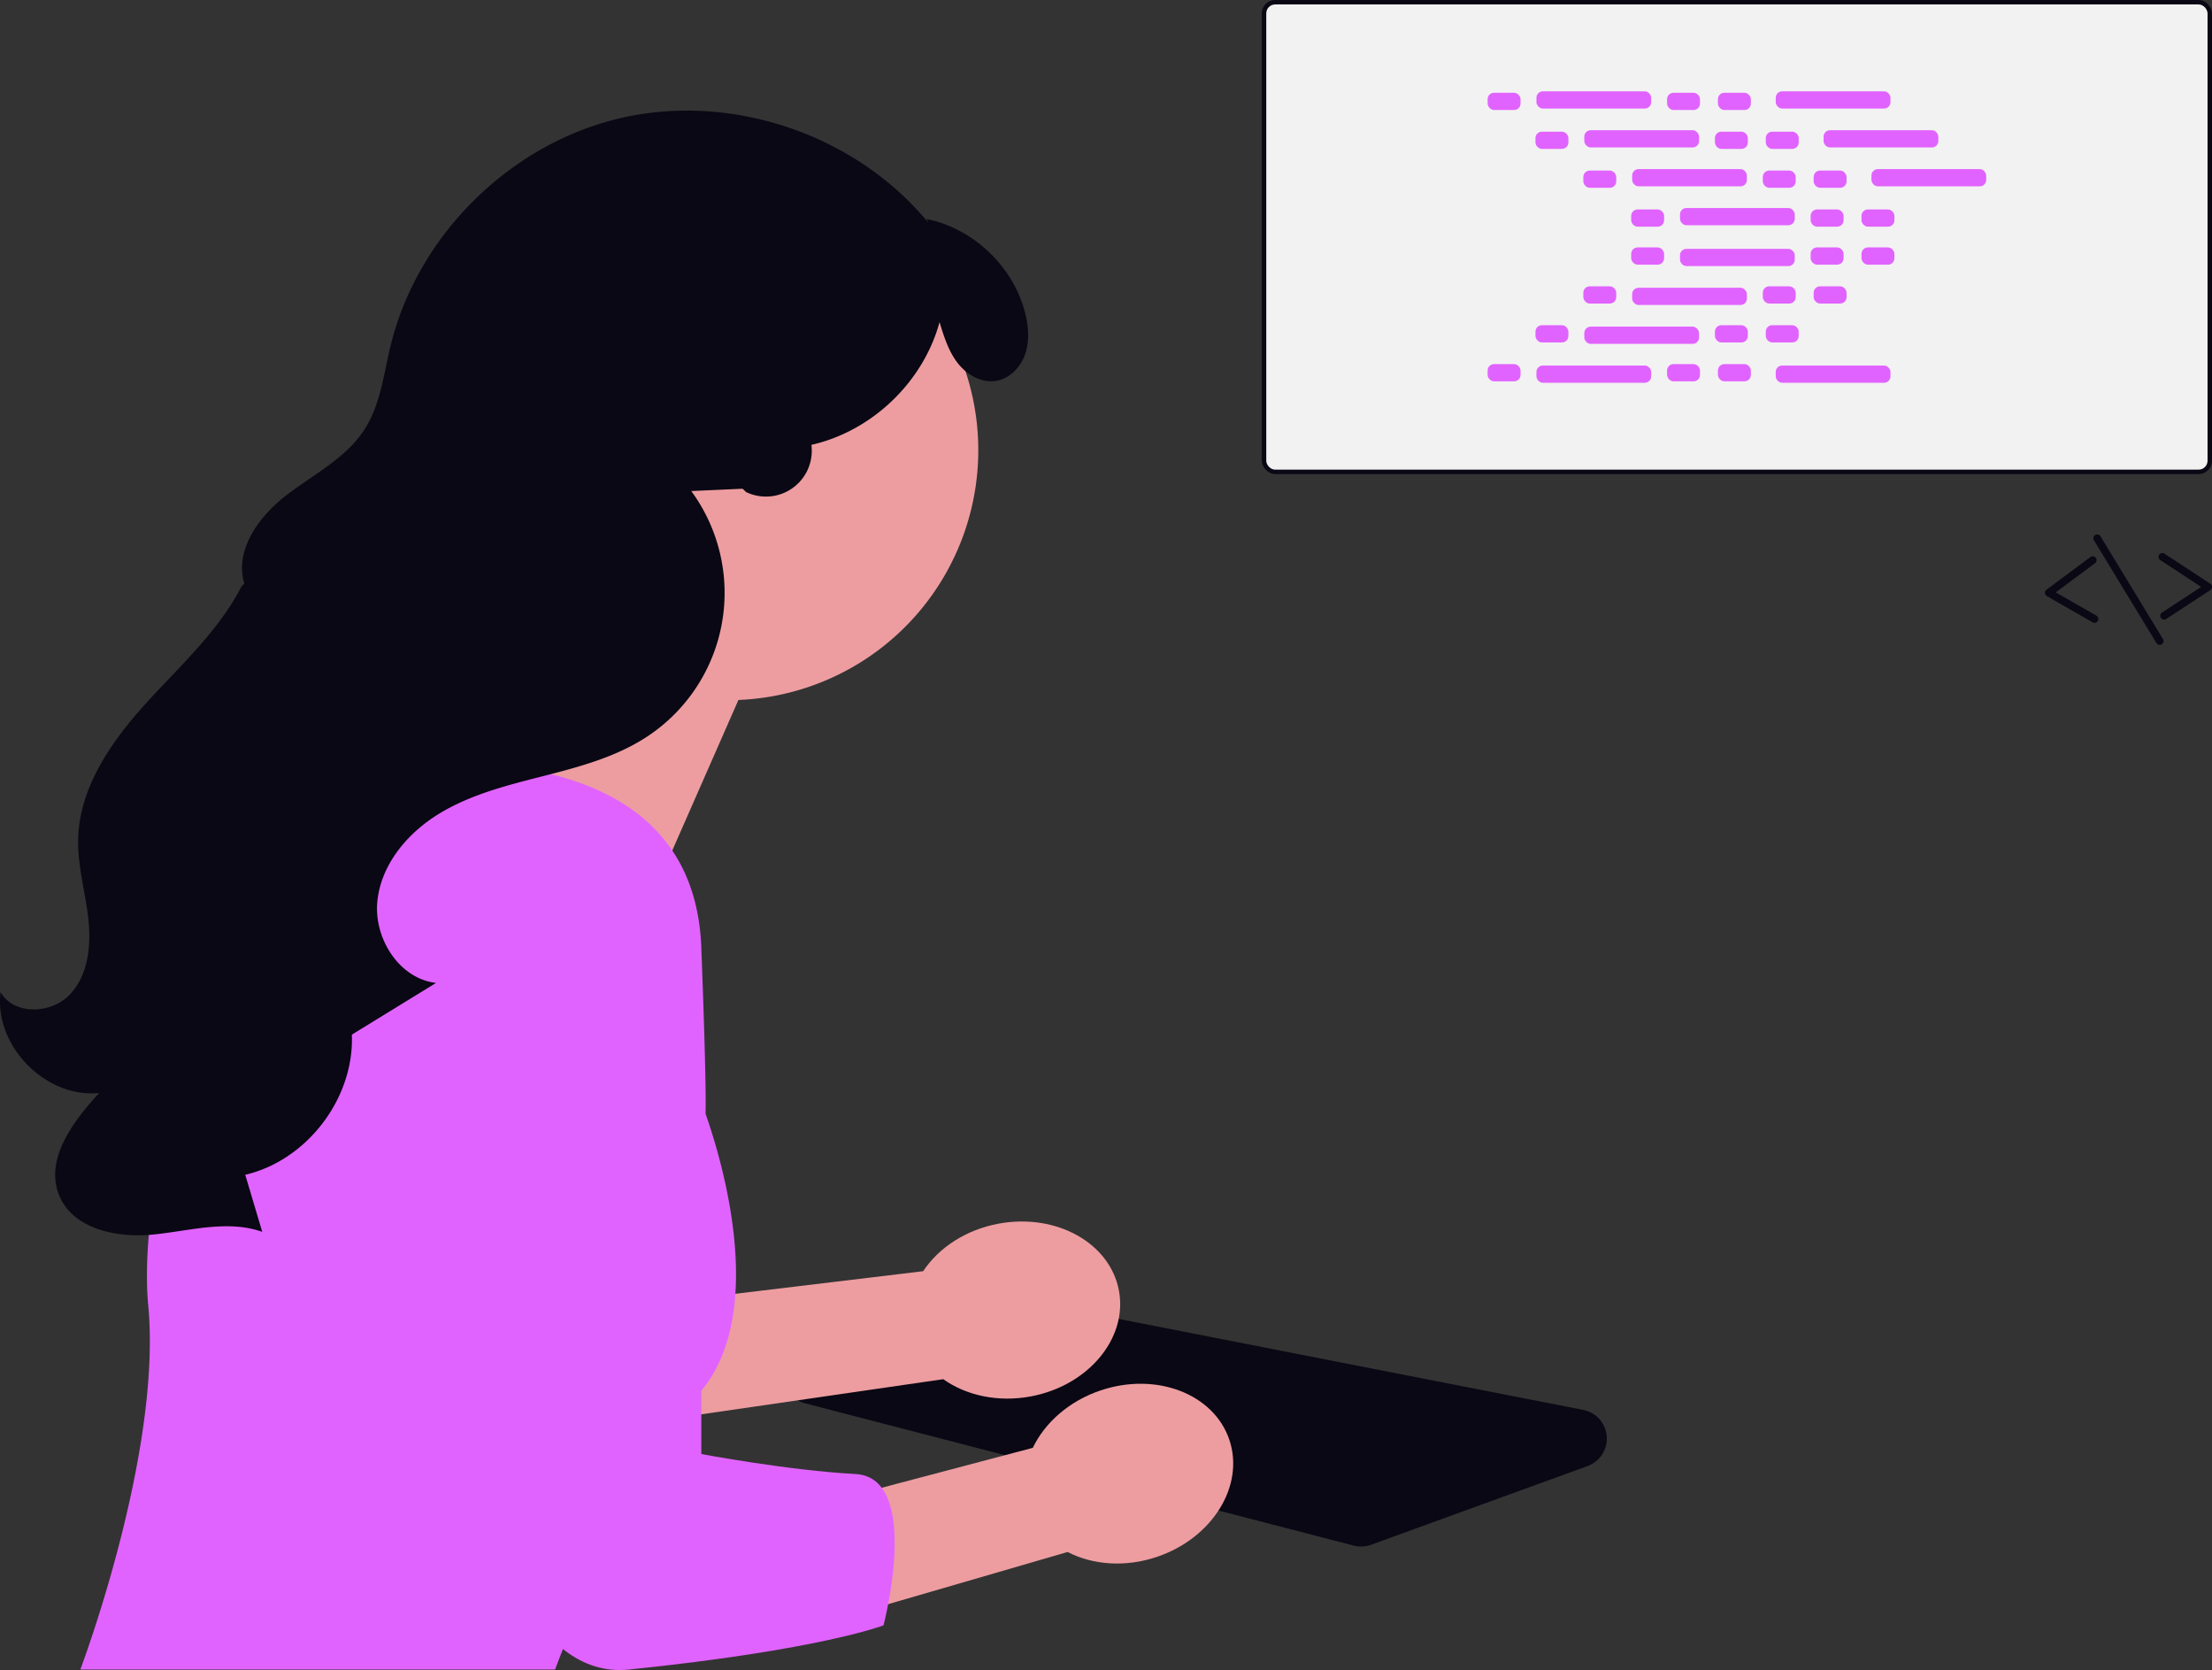 <svg xmlns="http://www.w3.org/2000/svg" width="994.037" height="750.305" viewBox="0 0 994.037 750.305" xmlns:xlink="http://www.w3.org/1999/xlink" role="img" artist="Katerina Limpitsouni" source="https://undraw.co/"><rect x="0" y="0" width="994.037" height="750.305" fill="#333333" stroke="none"/><g transform="translate(-598.963 -140)"><g transform="translate(80 -287)"><rect width="427" height="213" rx="6" transform="translate(1086 427)" fill="#090814"/><rect width="423" height="209" rx="4" transform="translate(1088 429)" fill="#f2f2f2"/></g><g transform="translate(-40.39)"><path d="M546.033,672a13.062,13.062,0,0,0,4.481-.793l97.3-35.363a13.132,13.132,0,0,0-1.963-25.23L377.128,558.006a13.159,13.159,0,0,0-6.531.38l-75.086,24.063a13.134,13.134,0,0,0,.712,25.222L542.732,671.58a13.1,13.1,0,0,0,3.3.421Z" transform="translate(704.964 162.823)" fill="#090814"/><path d="M565.407,523.281l-141.124,16.96,25.729,49.618L574.435,571.8c10.245,7.266,24.483,10.5,39.286,7.747,25.9-4.82,43.664-26.1,39.674-47.539s-28.22-34.9-54.12-30.084C584.473,504.674,572.352,512.817,565.407,523.281Z" transform="translate(488.792 187.846)" fill="#ed9da0"/><path d="M516.257,125.082A112.316,112.316,0,1,1,629.2,266.636L570.8,399.5,488.014,281.57s31.031-23.164,52.371-52.972a112.194,112.194,0,0,1-24.128-103.516Z" transform="translate(341.988 187.846)" fill="#ed9da0"/><path d="M666.1,357.019a99.739,99.739,0,0,1,91.615-62.241c50.854-.49,115.585,12.809,118.254,83.091,4.419,116.37,0,69.53,0,69.53s35.107,87.416,0,129.579S810.25,702.244,810.25,702.244H596.918s36.828-97.331,30.5-163.735c-4.293-45.075,16.183-125.846,38.681-181.49Z" transform="translate(78.539 187.846)" fill="#e163ff"/><path d="M465.9,397.83c5.844,10.536,22.722,9.939,31.05,1.232s9.719-21.984,8.412-33.961-4.836-23.756-4.593-35.8c.464-22.986,14.483-43.422,29.883-60.492s33.008-32.751,43.529-53.192l1.271-1.309c-4.495-14.848,6.407-30.015,18.68-39.5s26.991-16.724,35.371-29.779c7.129-11.106,8.57-24.77,11.69-37.594,12.089-49.686,53.879-90.9,103.727-102.3s105.4,7.556,137.881,47.049l-.781-1.637c21.1,4.271,39.048,21.392,44.311,42.266,1.524,6.047,2.031,12.548,0,18.445s-6.971,11.048-13.13,12.024c-6.606,1.048-13.215-2.839-17.286-8.147s-6.1-11.857-8.054-18.254c-7.332,26.936-30.351,48.974-57.58,55.129a20.6,20.6,0,0,1-29.361,21.212l-1.566-1.491-23.071,1.038a77.307,77.307,0,0,1-19.767,110.287c-13.93,9.184-30.383,13.6-46.549,17.729s-32.654,8.226-46.909,16.9-26.2,22.833-27.841,39.438,9.81,34.733,26.386,36.639l-37.838,23.232c1.126,28.565-20.077,56.433-47.907,62.968q3.821,12.822,7.641,25.645c-15.48-5.505-32.428-.491-48.773,1.177s-36.163-2.3-42.443-17.481c-6.678-16.142,6.073-33.257,17.934-46.081-24.149,2.409-47.3-21.3-44.323-45.382Z" transform="translate(173.708 187.846)" fill="#090814"/><path d="M510.913,602.637l-137.425,36.3,32.34,45.585,120.733-35.087c11.151,5.78,25.7,7.017,39.98,2.243,24.986-8.354,39.636-31.889,32.723-52.567S566.49,568.446,541.5,576.8c-14.28,4.774-25.159,14.514-30.591,25.838Z" transform="translate(592.567 187.846)" fill="#ed9da0"/><path d="M525.622,447.4s6,263.636,91.971,254.844S732.02,682.385,732.02,682.385s17.392-66.4-12.648-67.985-69.243-8.976-69.243-8.976V414.215" transform="translate(304.38 187.846)" fill="#e163ff"/></g><g transform="translate(3420.188 -16528.031)"><rect width="14.794" height="7.742" rx="2.88" transform="translate(-2152.714 16709.709)" fill="#e163ff"/><rect width="14.794" height="7.742" rx="2.88" transform="translate(-2072.065 16709.709)" fill="#e163ff"/><rect width="14.794" height="7.742" rx="2.88" transform="translate(-2049.214 16709.709)" fill="#e163ff"/><rect width="51.57" height="7.742" rx="2.88" transform="translate(-2130.777 16709.063)" fill="#e163ff"/><rect width="51.57" height="7.742" rx="2.88" transform="translate(-2023.245 16709.063)" fill="#e163ff"/><rect width="14.794" height="7.742" rx="2.88" transform="translate(-2131.208 16727.184)" fill="#e163ff"/><rect width="14.794" height="7.742" rx="2.88" transform="translate(-2050.558 16727.184)" fill="#e163ff"/><rect width="14.794" height="7.742" rx="2.88" transform="translate(-2027.708 16727.184)" fill="#e163ff"/><rect width="51.57" height="7.742" rx="2.88" transform="translate(-2109.271 16726.537)" fill="#e163ff"/><rect width="51.57" height="7.742" rx="2.88" transform="translate(-2001.739 16726.537)" fill="#e163ff"/><rect width="14.794" height="7.742" rx="2.88" transform="translate(-2109.701 16744.658)" fill="#e163ff"/><rect width="14.794" height="7.742" rx="2.88" transform="translate(-2029.052 16744.658)" fill="#e163ff"/><rect width="14.794" height="7.742" rx="2.88" transform="translate(-2006.201 16744.658)" fill="#e163ff"/><rect width="51.57" height="7.742" rx="2.88" transform="translate(-2087.764 16744.01)" fill="#e163ff"/><rect width="51.57" height="7.742" rx="2.88" transform="translate(-1980.232 16744.01)" fill="#e163ff"/><rect width="14.794" height="7.742" rx="2.88" transform="translate(-2088.195 16762.129)" fill="#e163ff"/><rect width="14.794" height="7.742" rx="2.88" transform="translate(-2007.545 16762.129)" fill="#e163ff"/><rect width="14.794" height="7.742" rx="2.88" transform="translate(-1984.695 16762.129)" fill="#e163ff"/><rect width="51.57" height="7.742" rx="2.88" transform="translate(-2066.258 16761.484)" fill="#e163ff"/><rect width="14.794" height="7.742" rx="2.88" transform="translate(-2072.065 16831.613)" fill="#e163ff"/><rect width="14.794" height="7.742" rx="2.88" transform="translate(-2049.214 16831.613)" fill="#e163ff"/><rect width="51.57" height="7.742" rx="2.88" transform="translate(-2023.245 16832.26)" fill="#e163ff"/><rect width="14.794" height="7.742" rx="2.88" transform="translate(-2152.714 16831.613)" fill="#e163ff"/><rect width="51.57" height="7.742" rx="2.88" transform="translate(-2130.777 16832.26)" fill="#e163ff"/><rect width="14.794" height="7.742" rx="2.88" transform="translate(-2131.208 16814.139)" fill="#e163ff"/><rect width="14.794" height="7.742" rx="2.88" transform="translate(-2050.558 16814.139)" fill="#e163ff"/><rect width="14.794" height="7.742" rx="2.88" transform="translate(-2027.708 16814.139)" fill="#e163ff"/><rect width="51.57" height="7.742" rx="2.88" transform="translate(-2109.271 16814.787)" fill="#e163ff"/><rect width="14.794" height="7.742" rx="2.88" transform="translate(-2109.701 16796.666)" fill="#e163ff"/><rect width="14.794" height="7.742" rx="2.88" transform="translate(-2029.052 16796.666)" fill="#e163ff"/><rect width="14.794" height="7.742" rx="2.88" transform="translate(-2006.201 16796.666)" fill="#e163ff"/><rect width="51.57" height="7.742" rx="2.88" transform="translate(-2087.764 16797.313)" fill="#e163ff"/><rect width="14.794" height="7.742" rx="2.88" transform="translate(-2088.195 16779.191)" fill="#e163ff"/><rect width="14.794" height="7.742" rx="2.88" transform="translate(-2007.545 16779.191)" fill="#e163ff"/><rect width="14.794" height="7.742" rx="2.88" transform="translate(-1984.695 16779.191)" fill="#e163ff"/><rect width="51.57" height="7.742" rx="2.88" transform="translate(-2066.258 16779.838)" fill="#e163ff"/></g><g transform="translate(80 33)"><path d="M200.132,634.2a1.7,1.7,0,0,0,.52-.229L220.46,621a1.72,1.72,0,0,0,0-2.878l-20.589-13.486a1.72,1.72,0,0,0-1.885,2.878l18.388,12.045-17.607,11.527a1.722,1.722,0,0,0,1.36,3.11Z" transform="translate(1291.761 -248.875)" fill="#090814"/><path d="M205.067,634.617a1.722,1.722,0,0,0,.435-3.161l-18.26-10.469,17.648-13.111a1.72,1.72,0,0,0-2.051-2.762L183.08,619.792a1.719,1.719,0,0,0,.169,2.876l20.54,11.775a1.721,1.721,0,0,0,1.279.174Z" transform="translate(1255.543 -247.852)" fill="#090814"/><path d="M218.933,651.49a1.656,1.656,0,0,0,.471-.2,1.722,1.722,0,0,0,.577-2.367L191.9,602.755a1.722,1.722,0,1,0-2.941,1.793l28.081,46.17a1.722,1.722,0,0,0,1.9.773Z" transform="translate(1270.991 -254.805)" fill="#090814"/></g></g></svg>